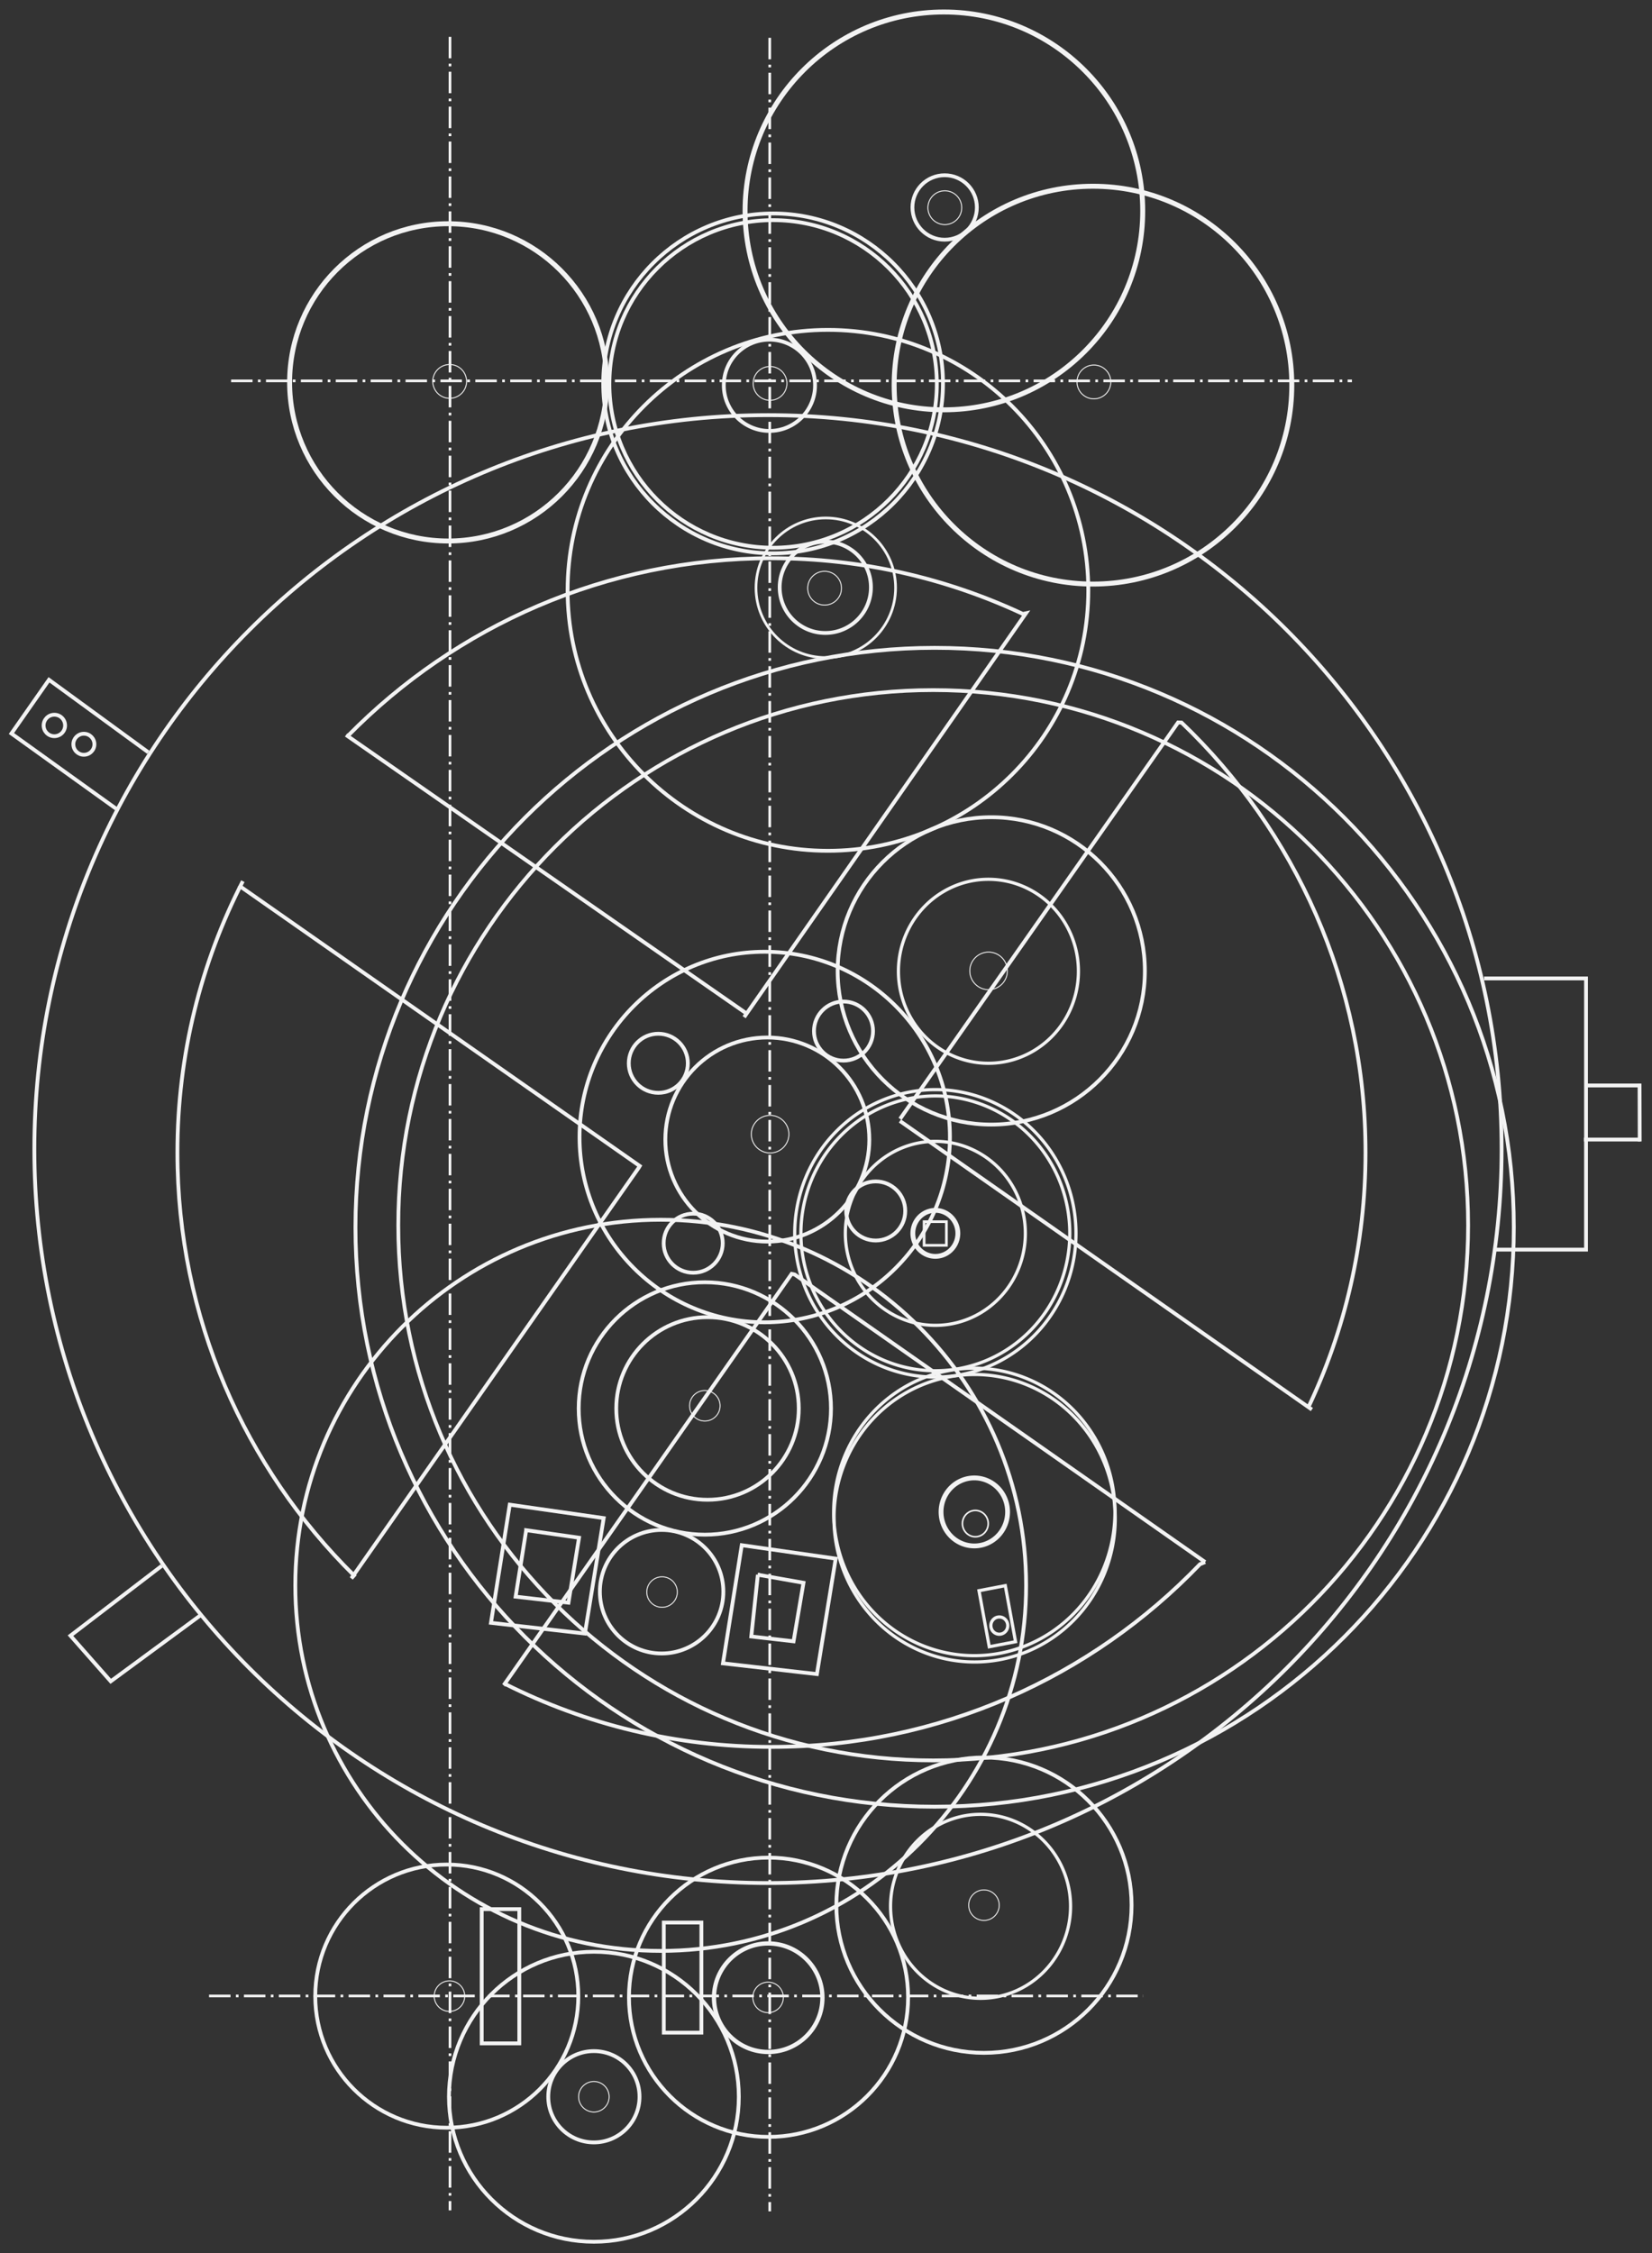 <?xml version="1.0" encoding="utf-8"?>
<svg viewBox="0 0 615.503 839.117" style="overflow:visible" xmlns="http://www.w3.org/2000/svg">
  <rect x="0" y="0" width="615.503" height="839.117" fill="#333333" stroke="none"/>
  <path style="stroke-width: 1; stroke-linecap: butt; stroke-linejoin: miter; stroke-miterlimit: 4; stroke-opacity: 1; stroke-dasharray: 8, 2, 1, 2; stroke-dashoffset: 0; paint-order: stroke; stroke: rgb(243, 243, 243); fill: none;" d="m 286.787,14.083 0,809.465" id="path3122"/>
  <path style="stroke-width: 1; stroke-linecap: butt; stroke-linejoin: miter; stroke-miterlimit: 4; stroke-opacity: 1; stroke-dasharray: 8, 2, 1, 2; stroke-dashoffset: 0; overflow: visible; paint-order: stroke; stroke: rgb(243, 243, 243); fill: none;" d="m 167.656,13.714 0,809.465" id="path3122-4"/>
  <path style="stroke-width: 1; stroke-linecap: butt; stroke-linejoin: miter; stroke-miterlimit: 4; stroke-opacity: 1; stroke-dasharray: 8, 2, 1, 2; stroke-dashoffset: 0; overflow: visible; paint-order: stroke; stroke: rgb(243, 243, 243); fill: none;" d="m 86.098,141.846 417.609,0" id="path3122-4-9"/>
  <path style="stroke-width: 1; stroke-linecap: butt; stroke-linejoin: miter; stroke-miterlimit: 4; stroke-opacity: 1; stroke-dasharray: 8, 2, 1, 2; stroke-dashoffset: 0; overflow: visible; paint-order: stroke; stroke: rgb(243, 243, 243); fill: none;" d="m 77.885,743.329 348.056,0" id="path3122-4-9-4"/>
  <g transform="matrix(1, 0, 0, 1, 2.623, 69.584)" id="layer1" style="display:none"/>
  <g id="g4118" transform="matrix(1, 0, 0, 1, 2.543, 11.758)">
    <path d="m 412.973,553.662 a 52.395,53.53 0 1 0 -104.791,0 52.395,53.53 0 0 0 104.791,0 z" id="path3671" style="stroke-width: 1.196; stroke-miterlimit: 4; stroke-dasharray: none; paint-order: stroke; stroke: rgb(243, 243, 243); fill: none;"/>
    <path d="m 412.865,551.31 a 52.395,53.53 0 1 0 -104.791,0 52.395,53.53 0 0 0 104.791,0 z" id="path3673" style="stroke-width: 1.196; stroke-miterlimit: 4; stroke-dasharray: none; paint-order: stroke; stroke: rgb(243, 243, 243); fill: none;"/>
    <path d="m 372.924,593.7 a 3.144,3.212 0 1 0 -6.287,0 3.144,3.212 0 0 0 6.287,0 z" id="path3727" style="stroke-width: 1.196; stroke-miterlimit: 4; stroke-dasharray: none; paint-order: stroke; stroke: rgb(243, 243, 243); fill: none;"/>
    <path d="m 372.864,551.31 a 12.394,12.663 0 1 0 -24.789,0 12.394,12.663 0 0 0 24.789,0 z" id="path3729" style="stroke-width: 1.794; stroke-miterlimit: 4; stroke-dasharray: none; paint-order: stroke; stroke: rgb(243, 243, 243); fill: none;"/>
    <path d="m 365.644,555.652 a 4.801,4.905 0 1 0 -9.603,0 4.801,4.905 0 0 0 9.603,0 z" id="path3733" style="stroke-width: 0.598; paint-order: stroke; stroke: rgb(243, 243, 243); fill: none;"/>
    <rect width="9.976" height="21.218" x="251.871" y="638.204" transform="matrix(0.982,-0.188,0.18,0.984,0,0)" id="rect4558" style="stroke-width: 1.196; stroke-miterlimit: 4; stroke-opacity: 1; stroke-dasharray: none; paint-order: stroke; stroke: rgb(243, 243, 243); fill: none;"/>
  </g>
  <g id="g4102" transform="matrix(1, 0, 0, 1, 2.543, 11.758)">
    <path d="m 273.821,563.699 35,5 -7,43 -35,-4 7,-44 z" id="path135" style="stroke-width: 1.417; stroke-miterlimit: 4; stroke-dasharray: none; overflow: visible; paint-order: stroke; stroke: rgb(243, 243, 243); fill: none;"/>
    <path d="m 187.379,548.611 35,5 -7,43 -35,-4 7,-44 z" id="path137" style="stroke-width: 1.417; stroke-miterlimit: 4; stroke-dasharray: none; overflow: visible; paint-order: stroke; stroke: rgb(243, 243, 243); fill: none;"/>
    <path d="m 193.503,558.111 19.688,2.812 -3.936,24.188 -19.688,-2.248 3.936,-24.752 z" id="path139" style="stroke-width: 1.417; stroke-miterlimit: 4; stroke-dasharray: none; overflow: visible; paint-order: stroke; stroke: rgb(243, 243, 243); fill: none;"/>
    <path d="m 279.821,574.699 17,3 -3.704,21.8 -15.752,-1.8 2.456,-23 z" id="path141" style="stroke-width: 1.417; stroke-miterlimit: 4; stroke-dasharray: none; overflow: visible; paint-order: stroke; stroke: rgb(243, 243, 243); fill: none;"/>
  </g>
  <path style="stroke-width: 1.417; stroke-miterlimit: 4; stroke-dasharray: none; overflow: visible; paint-order: stroke; stroke: rgb(243, 243, 243); fill: none;" id="path153" d="m 247.322,715.988 h 14 v 41 h -14 v -41 z"/>
  <path style="stroke-width: 1.417; stroke-miterlimit: 4; stroke-dasharray: none; overflow: visible; paint-order: stroke; stroke: rgb(243, 243, 243); fill: none;" id="path161" d="m 179.476,710.988 h 14 v 50 h -14 v -50 z"/>
  <g id="g4078" transform="matrix(1, 0, 0, 1, 2.543, 11.758)">
    <path d="m 231.73,384.228 c 0,-6.08 4.92,-11 11,-11 6.08,0 11,4.92 11,11 0,6.076 -4.92,11 -11,11 -6.08,0 -11,-4.924 -11,-11 z" id="path43" style="stroke-width: 1.417; stroke-miterlimit: 4; stroke-dasharray: none; overflow: visible; paint-order: stroke; stroke: rgb(243, 243, 243); fill: none;"/>
    <path d="m 244.73,451.228 c 0,-6.08 4.92,-11 11,-11 6.08,0 11,4.92 11,11 0,6.076 -4.92,11 -11,11 -6.08,0 -11,-4.924 -11,-11 z" id="path45" style="stroke-width: 1.417; stroke-miterlimit: 4; stroke-dasharray: none; overflow: visible; paint-order: stroke; stroke: rgb(243, 243, 243); fill: none;"/>
    <path d="m 312.73,439.228 c 0,-6.08 4.924,-11 11,-11 6.076,0 11,4.92 11,11 0,6.076 -4.924,11 -11,11 -6.076,0 -11,-4.924 -11,-11 z" id="path47" style="stroke-width: 1.417; stroke-miterlimit: 4; stroke-dasharray: none; overflow: visible; paint-order: stroke; stroke: rgb(243, 243, 243); fill: none;"/>
    <path d="m 300.73,372.228 c 0,-6.08 4.924,-11 11,-11 6.076,0 11,4.92 11,11 0,6.076 -4.924,11 -11,11 -6.076,0 -11,-4.924 -11,-11 z" id="path49" style="stroke-width: 1.417; stroke-miterlimit: 4; stroke-dasharray: none; overflow: visible; paint-order: stroke; stroke: rgb(243, 243, 243); fill: none;"/>
    <path d="m 550.38,352.626 h 38 v 101 h -34" id="path23" style="stroke-width: 1.417; stroke-miterlimit: 4; stroke-dasharray: none; overflow: visible; paint-order: stroke; stroke: rgb(243, 243, 243); fill: none;"/>
    <path d="m 608.706,412.626 -21.14,0" id="path25" style="stroke-width: 1.42; stroke-miterlimit: 4; stroke-dasharray: none; overflow: visible; paint-order: stroke; stroke: rgb(243, 243, 243); fill: none;"/>
    <path d="m 608.645,392.487 -20.354,0" id="path27" style="stroke-width: 1.42; stroke-miterlimit: 4; stroke-dasharray: none; overflow: visible; paint-order: stroke; stroke: rgb(243, 243, 243); fill: none;"/>
    <path d="m 72.712,589.392 -34,25 -15,-17 34,-26" id="path19" style="stroke-width: 1.417; stroke-miterlimit: 4; stroke-dasharray: none; overflow: visible; paint-order: stroke; stroke: rgb(243, 243, 243); fill: none;"/>
    <path d="m 52.709,268.415 -37,-27 -14,20 39,28" id="path21" style="stroke-width: 1.417; stroke-miterlimit: 4; stroke-dasharray: none; overflow: visible; paint-order: stroke; stroke: rgb(243, 243, 243); fill: none;"/>
    <path d="m 13.709,258.415 c 0,-2.208 1.788,-4 4,-4 2.212,0 4,1.792 4,4 0,2.208 -1.788,4 -4,4 -2.212,0 -4,-1.792 -4,-4 z" id="path33" style="stroke-width: 1.417; stroke-miterlimit: 4; stroke-dasharray: none; overflow: visible; paint-order: stroke; stroke: rgb(243, 243, 243); fill: none;"/>
    <path d="m 24.789,265.415 c 0,-2.164 1.752,-3.92 3.92,-3.92 2.164,0 3.92,1.756 3.92,3.92 0,2.164 -1.756,3.916 -3.92,3.916 -2.168,0.004 -3.92,-1.748 -3.92,-3.916 z" id="path35" style="stroke-width: 1.417; stroke-miterlimit: 4; stroke-dasharray: none; overflow: visible; paint-order: stroke; stroke: rgb(243, 243, 243); fill: none;"/>
    <path d="m 608.323,392.487 0.057,20.139" id="path4483" style="stroke-width: 1.42; stroke-linecap: square; stroke-linejoin: miter; stroke-miterlimit: 4; stroke-opacity: 1; stroke-dasharray: none; paint-order: stroke; stroke: rgb(243, 243, 243); fill: none;"/>
    <g id="g4067">
      <path style="stroke-width: 1.417; stroke-miterlimit: 4; stroke-dasharray: none; overflow: visible; paint-order: stroke; stroke: rgb(243, 243, 243); fill: none;" id="path41" d="m 213.38,411.69 c 0,-38.104 30.892,-69 69,-69 38.104,0 69,30.896 69,69 0,38.108 -30.896,69 -69,69 -38.108,0 -69,-30.896 -69,-69 z"/>
      <path style="stroke-width: 1.417; stroke-miterlimit: 4; stroke-dasharray: none; overflow: visible; paint-order: stroke; stroke: rgb(243, 243, 243); fill: none;" id="path51" d="m 245.348,412.626 c 0,-20.988 17.012,-38 38,-38 20.988,0 38,17.012 38,38 0,20.988 -17.012,38 -38,38 -20.988,0 -38,-17.008 -38,-38 z"/>
      <path style="stroke-width: 0.354; stroke-miterlimit: 4; stroke-dasharray: none; display: inline; overflow: visible; paint-order: stroke; stroke: rgb(243, 243, 243); fill: none;" id="path53" d="m 277.38,410.626 c 0,-3.864 3.132,-7 7,-7 3.868,0 7,3.136 7,7 0,3.864 -3.132,7 -7,7 -3.868,0 -7,-3.136 -7,-7 z"/>
      <g id="g4030">
        <path d="m 10.256,416.182 c 0,-150.96 122.384,-273.332 273.336,-273.332 150.956,0 273.332,122.372 273.332,273.332 0,150.96 -122.376,273.332 -273.332,273.332 -150.956,0 -273.336,-122.376 -273.336,-273.332 z" id="path9" style="stroke-width: 1.417; stroke-miterlimit: 4; stroke-dasharray: none; display: inline; overflow: visible; paint-order: stroke; stroke: rgb(243, 243, 243); fill: none;"/>
        <path d="m 446.468,569.982 -1.932,0.804 c -40.276,41.932 -96.912,68.032 -159.644,68.032 -35.68,0 -69.388,-8.44 -99.24,-23.436 l -0.5,0.44 107.256,-153.18 1.136,0.252 152.924,107.088" id="path11" style="stroke-width: 1.417; stroke-miterlimit: 4; stroke-dasharray: none; display: inline; overflow: visible; paint-order: stroke; stroke: rgb(243, 243, 243); fill: none;"/>
        <path d="m 86.38,317.958 149.444,104.528 -0.368,0.616 -107.092,152.948 0.992,-1.092 c -40.624,-40.128 -65.8,-95.86 -65.8,-157.476 0,-36.416 8.792,-70.776 24.38,-101.08" id="path13" style="stroke-width: 1.417; stroke-miterlimit: 4; stroke-dasharray: none; display: inline; overflow: visible; paint-order: stroke; stroke: rgb(243, 243, 243); fill: none;"/>
        <path d="m 332.82,404.934 103.56,-147.64 1.296,0.044 c 42.24,40.308 68.552,97.156 68.552,160.148 0,34.02 -7.676,66.248 -21.392,95.052 m -152.08,-106.824 153.484,107.472" id="path15" style="stroke-width: 1.417; stroke-miterlimit: 4; stroke-dasharray: none; display: inline; overflow: visible; paint-order: stroke; stroke: rgb(243, 243, 243); fill: none;"/>
        <path d="m 275.788,365.822 -149.408,-103.864 m 148.328,105.1 105.004,-150.428 -1.156,0.252 c -28.444,-13.304 -60.184,-20.74 -93.668,-20.74 -61.712,0 -117.524,25.248 -157.664,65.992" id="path17" style="stroke-width: 1.417; stroke-miterlimit: 4; stroke-dasharray: none; display: inline; overflow: visible; paint-order: stroke; stroke: rgb(243, 243, 243); fill: none;"/>
      </g>
    </g>
  </g>
  <g transform="matrix(1, 0, 0, 1, 12.475, 81.178)" id="layer4" style="display:inline">
    <path d="m 203.133,443.358 c 0,-25.956 21.048,-47 47,-47 25.952,0 47,21.044 47,47 0,25.956 -21.048,47 -47,47 -25.952,0 -47,-21.04 -47,-47 z" id="path119" style="stroke-width: 1.417; stroke-miterlimit: 4; stroke-dasharray: none; overflow: visible; paint-order: stroke; stroke: rgb(243, 243, 243); fill: none;"/>
    <path d="m 217.133,443.358 c 0,-18.776 15.228,-34 34,-34 18.772,0 34,15.224 34,34 0,18.772 -15.228,34 -34,34 -18.772,0 -34,-15.224 -34,-34 z" id="path121" style="stroke-width: 1.417; stroke-miterlimit: 4; stroke-dasharray: none; overflow: visible; paint-order: stroke; stroke: rgb(243, 243, 243); fill: none;"/>
    <path d="m 244.445,442.358 c 0,-3.14 2.548,-5.684 5.688,-5.684 3.14,0 5.684,2.544 5.684,5.684 0,3.14 -2.544,5.684 -5.684,5.684 -3.14,0 -5.688,-2.54 -5.688,-5.684 z" id="path117" style="stroke-width: 0.354; stroke-miterlimit: 4; stroke-dasharray: none; display: inline; overflow: visible; paint-order: stroke; stroke: rgb(243, 243, 243); fill: none;"/>
  </g>
  <g id="g3951" transform="matrix(1, 0, 0, 1, 2.284, 14.283)">
    <path d="m 107.74,576.126 c 0,-75.188 60.952,-136.148 136.14,-136.148 75.192,0 136.148,60.956 136.148,136.148 0,75.188 -60.956,136.144 -136.148,136.144 -75.188,0.004 -136.14,-60.956 -136.14,-136.144 z" id="path109" style="stroke-width: 1.417; stroke-miterlimit: 4; stroke-dasharray: none; overflow: visible; paint-order: stroke; stroke: rgb(243, 243, 243); fill: none;"/>
    <path d="m 221.22,578.497 c 0,-12.704 10.296,-23 23,-23 12.704,0 23,10.3 23,23 0,12.7 -10.296,23 -23,23 -12.704,0 -23,-10.296 -23,-23 z" id="path111" style="stroke-width: 1.417; stroke-miterlimit: 4; stroke-dasharray: none; overflow: visible; paint-order: stroke; stroke: rgb(243, 243, 243); fill: none;"/>
    <path d="m 238.692,578.626 c 0,-3.14 2.548,-5.684 5.688,-5.684 3.14,0 5.684,2.544 5.684,5.684 0,3.14 -2.544,5.684 -5.684,5.684 -3.14,0 -5.688,-2.54 -5.688,-5.684 z" id="path107" style="stroke-width: 0.354; stroke-miterlimit: 4; stroke-dasharray: none; display: inline; overflow: visible; paint-order: stroke; stroke: rgb(243, 243, 243); fill: none;"/>
  </g>
  <g id="g4134" transform="matrix(1, 0, 0, 1, 2.543, 11.758)">
    <g id="g3917">
      <path style="stroke-width: 1.196; stroke-miterlimit: 4; stroke-dasharray: none; paint-order: stroke; stroke: rgb(243, 243, 243); fill: none;" id="path3653" d="m 398.346,447.564 a 52.395,53.53 0 1 0 -104.791,0 52.395,53.53 0 0 0 104.791,0 z"/>
      <path style="stroke-width: 1.196; stroke-miterlimit: 4; stroke-dasharray: none; paint-order: stroke; stroke: rgb(243, 243, 243); fill: none;" id="path3655" d="m 396.041,447.564 a 50.09,51.174 0 1 0 -100.18,0 50.09,51.174 0 0 0 100.18,0 z"/>
      <path style="stroke-width: 1.196; stroke-miterlimit: 4; stroke-dasharray: none; paint-order: stroke; stroke: rgb(243, 243, 243); fill: none;" id="path3657" d="m 379.484,447.564 a 33.533,34.259 0 1 0 -67.066,0 33.533,34.259 0 0 0 67.066,0 z"/>
      <path style="stroke-width: 1.794; stroke-miterlimit: 4; stroke-dasharray: none; paint-order: stroke; stroke: rgb(243, 243, 243); fill: none;" id="path3711" d="m 354.334,447.564 a 8.383,8.565 0 1 0 -16.767,0 8.383,8.565 0 0 0 16.767,0 z"/>
      <rect style="stroke-width: 1; paint-order: stroke; stroke: rgb(243, 243, 243); fill: none;" id="rect4537" y="443.214" x="341.758" height="8.799" width="8.315"/>
    </g>
    <path d="m 129.894,445.299 c 0,-119.18 96.611,-215.791 215.791,-215.791 119.18,0 215.791,96.611 215.791,215.791 0,119.176 -96.611,215.791 -215.791,215.791 -119.18,0 -215.791,-96.615 -215.791,-215.791 z" id="path59" style="stroke-width: 1.417; stroke-miterlimit: 4; stroke-dasharray: none; overflow: visible; paint-order: stroke; stroke: rgb(243, 243, 243); fill: none;"/>
    <path d="m 145.847,444.55 c 0,-110.077 89.228,-199.301 199.301,-199.301 110.073,0 199.301,89.224 199.301,199.301 0,110.073 -89.228,199.301 -199.301,199.301 -110.073,0 -199.301,-89.228 -199.301,-199.301 z" id="path61" style="stroke-width: 1.398; stroke-miterlimit: 4; stroke-dasharray: none; overflow: visible; paint-order: stroke; stroke: rgb(243, 243, 243); fill: none;"/>
  </g>
  <g id="g3894" transform="matrix(1, 0, 0, 1, -26.518, 18.143)">
    <path d="m 425.385,691.806 a 33.533,34.259 0 1 0 -67.066,0 33.533,34.259 0 0 0 67.066,0 z" id="path3657-7-6" style="stroke-width: 1.196; stroke-miterlimit: 4; stroke-opacity: 1; stroke-dasharray: none; display: inline; overflow: visible; paint-order: stroke; stroke: rgb(243, 243, 243); fill: none;"/>
    <path d="m 338.118,691.379 c 0,-30.376 24.624,-55 55,-55 30.376,0 55,24.624 55,55 0,30.376 -24.624,55 -55,55 -30.376,0 -55,-24.624 -55,-55 z" id="path129" style="stroke-width: 1.417; stroke-miterlimit: 4; stroke-dasharray: none; overflow: visible; paint-order: stroke; stroke: rgb(243, 243, 243); fill: none;"/>
    <path d="m 387.43,691.379 c 0,-3.14 2.548,-5.684 5.688,-5.684 3.14,0 5.684,2.544 5.684,5.684 0,3.14 -2.544,5.684 -5.684,5.684 -3.14,0 -5.688,-2.54 -5.688,-5.684 z" id="path127" style="stroke-width: 0.354; stroke-miterlimit: 4; stroke-dasharray: none; display: inline; overflow: visible; paint-order: stroke; stroke: rgb(243, 243, 243); fill: none;"/>
  </g>
  <g transform="matrix(1, 0, 0, 1, -20.532, 70.164)" id="layer8" style="display:inline">
    <path d="m 254.874,673.648 c 0,-28.724 23.28,-52 52,-52 28.72,0 52,23.276 52,52 0,28.72 -23.28,52 -52,52 -28.72,0 -52,-23.28 -52,-52 z" id="path147" style="stroke-width: 1.417; stroke-miterlimit: 4; stroke-dasharray: none; overflow: visible; paint-order: stroke; stroke: rgb(243, 243, 243); fill: none;"/>
    <path d="m 286.544,673.815 c 0,-11.157 9.052,-20.205 20.205,-20.205 11.157,0 20.205,9.047 20.205,20.205 0,11.153 -9.047,20.205 -20.205,20.205 -11.153,0 -20.205,-9.047 -20.205,-20.205 z" id="path149" style="stroke-width: 1.591; stroke-miterlimit: 4; stroke-dasharray: none; overflow: visible; paint-order: stroke; stroke: rgb(243, 243, 243); fill: none;"/>
    <path d="m 301.019,673.701 c 0,-3.14 2.548,-5.684 5.688,-5.684 3.14,0 5.684,2.544 5.684,5.684 0,3.14 -2.544,5.684 -5.684,5.684 -3.14,0 -5.688,-2.54 -5.688,-5.684 z" id="path145" style="stroke-width: 0.354; stroke-miterlimit: 4; stroke-dasharray: none; display: inline; overflow: visible; paint-order: stroke; stroke: rgb(243, 243, 243); fill: none;"/>
  </g>
  <g transform="matrix(1, 0, 0, 1, -20.532, 70.164)" id="layer9" style="display:inline">
    <path d="m 187.803,710.701 c 0,-29.824 24.176,-54 54,-54 29.824,0 54,24.176 54,54 0,29.824 -24.176,54 -54,54 -29.824,0 -54,-24.172 -54,-54 z" id="path167" style="stroke-width: 1.417; stroke-miterlimit: 4; stroke-dasharray: none; overflow: visible; paint-order: stroke; stroke: rgb(243, 243, 243); fill: none;"/>
    <path d="m 224.803,710.701 c 0,-9.392 7.608,-17 17,-17 9.392,0 17,7.608 17,17 0,9.388 -7.608,17 -17,17 -9.392,0 -17,-7.612 -17,-17 z" id="path169" style="stroke-width: 1.417; stroke-miterlimit: 4; stroke-dasharray: none; overflow: visible; paint-order: stroke; stroke: rgb(243, 243, 243); fill: none;"/>
    <path d="m 236.115,710.701 c 0,-3.14 2.548,-5.684 5.688,-5.684 3.14,0 5.684,2.544 5.684,5.684 0,3.14 -2.544,5.684 -5.684,5.684 -3.14,0 -5.688,-2.54 -5.688,-5.684 z" id="path165" style="stroke-width: 0.354; stroke-miterlimit: 4; stroke-dasharray: none; display: inline; overflow: visible; paint-order: stroke; stroke: rgb(243, 243, 243); fill: none;"/>
  </g>
  <g transform="matrix(1, 0, 0, 1, -20.532, 70.164)" id="layer10" style="display:inline">
    <path d="m 137.996,673.227 c 0,-27.068 21.936,-49 49,-49 27.064,0 49,21.936 49,49 0,27.064 -21.936,49 -49,49 -27.064,0 -49,-21.936 -49,-49 z" id="path159" style="stroke-width: 1.417; stroke-miterlimit: 4; stroke-dasharray: none; overflow: visible; paint-order: stroke; stroke: rgb(243, 243, 243); fill: none;"/>
    <path d="m 182.308,673.227 c 0,-3.14 2.548,-5.684 5.688,-5.684 3.14,0 5.684,2.544 5.684,5.684 0,3.14 -2.544,5.684 -5.684,5.684 -3.14,0 -5.688,-2.54 -5.688,-5.684 z" id="path157" style="stroke-width: 0.354; stroke-miterlimit: 4; stroke-dasharray: none; overflow: visible; paint-order: stroke; stroke: rgb(243, 243, 243); fill: none;"/>
  </g>
  <g transform="matrix(1, 0, 0, 1, 11.79, 79.025)" id="layer18" style="display:inline"/>
  <g id="g3942" transform="matrix(1, 0, 0, 1, 2.543, 11.758)">
    <path d="m 399.256,349.964 a 33.533,34.259 0 1 0 -67.066,0 33.533,34.259 0 0 0 67.066,0 z" id="path3657-7" style="stroke-width: 1.196; stroke-miterlimit: 4; stroke-opacity: 1; stroke-dasharray: none; display: inline; overflow: visible; paint-order: stroke; stroke: rgb(243, 243, 243); fill: none;"/>
    <g style="display:inline" id="layer19" transform="translate(9.247,67.268)">
      <path style="stroke-width: 0.354; stroke-miterlimit: 4; stroke-dasharray: none; overflow: visible; paint-order: stroke; stroke: rgb(243, 243, 243); fill: none;" id="path71" d="m 349.538,282.555 c 0,-3.864 3.132,-7 7,-7 3.868,0 7,3.136 7,7 0,3.864 -3.132,7 -7,7 -3.868,0 -7,-3.136 -7,-7 z"/>
      <path style="stroke-width: 1.417; stroke-miterlimit: 4; stroke-dasharray: none; overflow: visible; paint-order: stroke; stroke: rgb(243, 243, 243); fill: none;" id="path73" d="m 300.306,282.555 c 0,-31.604 25.624,-57.232 57.232,-57.232 31.604,0 57.228,25.624 57.228,57.232 0,31.608 -25.624,57.232 -57.228,57.232 -31.608,0 -57.232,-25.624 -57.232,-57.232 z"/>
    </g>
  </g>
  <g transform="matrix(1, 0, 0, 1, 40.621, 63.157)" id="layer20" style="display:inline">
    <path d="m 260.307,155.893 c 0,-3.48 2.812,-6.3 6.296,-6.3 3.476,0 6.296,2.82 6.296,6.3 0,3.48 -2.82,6.3 -6.296,6.3 -3.484,0 -6.296,-2.82 -6.296,-6.3 z" id="path79" style="stroke-width: 0.354; stroke-miterlimit: 4; stroke-dasharray: none; overflow: visible; paint-order: stroke; stroke: rgb(243, 243, 243); fill: none;"/>
    <path d="m 249.871,155.569 c 0,-9.392 7.608,-17 17,-17 9.392,0 17,7.608 17,17 0,9.388 -7.608,17 -17,17 -9.392,0 -17,-7.612 -17,-17 z" id="path81" style="stroke-width: 1.417; stroke-miterlimit: 4; stroke-dasharray: none; overflow: visible; paint-order: stroke; stroke: rgb(243, 243, 243); fill: none;"/>
    <path d="m 170.855,156.693 c 0,-53.576 43.428,-97 97,-97 53.572,0 97,43.424 97,97 0,53.572 -43.428,97 -97,97 -53.572,0 -97,-43.428 -97,-97 z" id="path83" style="stroke-width: 1.417; stroke-miterlimit: 4; stroke-dasharray: none; overflow: visible; paint-order: stroke; stroke: rgb(243, 243, 243); fill: none;"/>
    <path d="m 241.05,155.743 c 0,-14.359 11.643,-26.002 26.002,-26.002 14.359,0 26.002,11.643 26.002,26.002 0,14.356 -11.643,26.002 -26.002,26.002 -14.359,0 -26.002,-11.643 -26.002,-26.002 z" id="path101-1" style="stroke-width: 0.996; stroke-miterlimit: 4; stroke-dasharray: none; overflow: visible; paint-order: stroke; stroke: rgb(243, 243, 243); fill: none;"/>
  </g>
  <g transform="matrix(-1, 0, 0, 1, 484.677, 66.225)" id="layer23" style="display:inline">
    <path d="m 70.816,76.016 c 0,-3.476 2.812,-6.296 6.296,-6.296 3.476,0 6.296,2.82 6.296,6.296 0,3.48 -2.82,6.3 -6.296,6.3 -3.484,0 -6.296,-2.82 -6.296,-6.3 z" id="path93-5" style="stroke-width: 0.354; stroke-miterlimit: 4; stroke-dasharray: none; display: inline; overflow: visible; paint-order: stroke; stroke: rgb(243, 243, 243); fill: none;"/>
    <path d="m 3.378,77.213 c 0,-40.912 33.167,-74.079 74.079,-74.079 40.912,0 74.079,33.167 74.079,74.079 0,40.912 -33.167,74.079 -74.079,74.079 -40.912,0 -74.079,-33.161 -74.079,-74.079 z" id="path95-7" style="stroke-width: 1.842; stroke-miterlimit: 4; stroke-dasharray: none; display: inline; overflow: visible; paint-order: stroke; stroke: rgb(243, 243, 243); fill: none;"/>
  </g>
  <g transform="matrix(-1, 0, 0, 1, 516.177, -4.918)" id="layer22" style="display:inline">
    <path d="m 157.86,82.264 c 0,-3.476 2.812,-6.296 6.296,-6.296 3.476,0 6.296,2.82 6.296,6.296 0,3.48 -2.82,6.3 -6.296,6.3 -3.484,0 -6.296,-2.82 -6.296,-6.3 z" id="path93" style="stroke-width: 0.354; stroke-miterlimit: 4; stroke-dasharray: none; overflow: visible; paint-order: stroke; stroke: rgb(243, 243, 243); fill: none;"/>
    <path d="m 90.422,83.461 c 0,-40.912 33.167,-74.079 74.079,-74.079 40.912,0 74.079,33.167 74.079,74.079 0,40.912 -33.167,74.079 -74.079,74.079 -40.912,0 -74.079,-33.161 -74.079,-74.079 z" id="path95" style="stroke-width: 1.842; stroke-miterlimit: 4; stroke-dasharray: none; overflow: visible; paint-order: stroke; stroke: rgb(243, 243, 243); fill: none;"/>
    <path d="m 152.221,82.181 c 0,-6.63 5.37,-12 12,-12 6.63,0 12,5.37 12,12 0,6.627 -5.37,12 -12,12 -6.63,0 -12,-5.373 -12,-12 z" id="path81-7-7" style="stroke-width: 1.4; stroke-miterlimit: 4; stroke-dasharray: none; overflow: visible; paint-order: stroke; stroke: rgb(243, 243, 243); fill: none;"/>
  </g>
  <g id="g5541" transform="matrix(1, 0, 0, 1, 2.543, 2.543)">
    <path d="m 278.055,140.242 c 0,-3.476 2.812,-6.296 6.296,-6.296 3.476,0 6.296,2.82 6.296,6.296 0,3.48 -2.82,6.3 -6.296,6.3 -3.484,0 -6.296,-2.82 -6.296,-6.3 z" id="path87" style="stroke-width: 0.354; stroke-miterlimit: 4; stroke-dasharray: none; overflow: visible; paint-order: stroke; stroke: rgb(243, 243, 243); fill: none;"/>
    <path d="m 224.499,140.442 c 0,-33.688 27.312,-61 61,-61 33.688,0 61,27.312 61,61 0,33.688 -27.312,61 -61,61 -33.688,0 -61,-27.312 -61,-61 z" id="path89" style="stroke-width: 1.417; stroke-miterlimit: 4; stroke-dasharray: none; overflow: visible; paint-order: stroke; stroke: rgb(243, 243, 243); fill: none;"/>
    <path d="m 267.128,140.944 c 0,-9.392 7.608,-17 17,-17 9.392,0 17,7.608 17,17 0,9.388 -7.608,17 -17,17 -9.392,0 -17,-7.612 -17,-17 z" id="path81-7" style="stroke-width: 1.417; stroke-miterlimit: 4; stroke-dasharray: none; overflow: visible; paint-order: stroke; stroke: rgb(243, 243, 243); fill: none;"/>
    <path d="m 222.21,140.247 c 0,-34.953 28.338,-63.291 63.291,-63.291 34.953,0 63.291,28.338 63.291,63.291 0,34.953 -28.338,63.291 -63.291,63.291 -34.953,0 -63.291,-28.338 -63.291,-63.291 z" id="path89-9" style="stroke-width: 1.417; stroke-miterlimit: 4; stroke-dasharray: none; overflow: visible; paint-order: stroke; stroke: rgb(243, 243, 243); fill: none;"/>
  </g>
  <g id="g5573" transform="matrix(1, 0, 0, 1, 2.543, 2.543)">
    <path d="m 171.294,139.496 c 0,-3.476 -2.812,-6.296 -6.296,-6.296 -3.476,0 -6.296,2.82 -6.296,6.296 0,3.48 2.82,6.3 6.296,6.3 3.484,0 6.296,-2.82 6.296,-6.3 z" id="path93-5-4" style="stroke-width: 0.354; stroke-miterlimit: 4; stroke-dasharray: none; display: inline; overflow: visible; paint-order: stroke; stroke: rgb(243, 243, 243); fill: none;"/>
    <path d="m 223.514,139.855 c 0,-32.628 -26.451,-59.079 -59.079,-59.079 -32.628,0 -59.079,26.451 -59.079,59.079 0,32.628 26.451,59.079 59.079,59.079 32.628,0 59.079,-26.447 59.079,-59.079 z" id="path95-7-6" style="stroke-width: 1.842; stroke-miterlimit: 4; stroke-dasharray: none; display: inline; overflow: visible; paint-order: stroke; stroke: rgb(243, 243, 243); fill: none;"/>
  </g>
</svg>